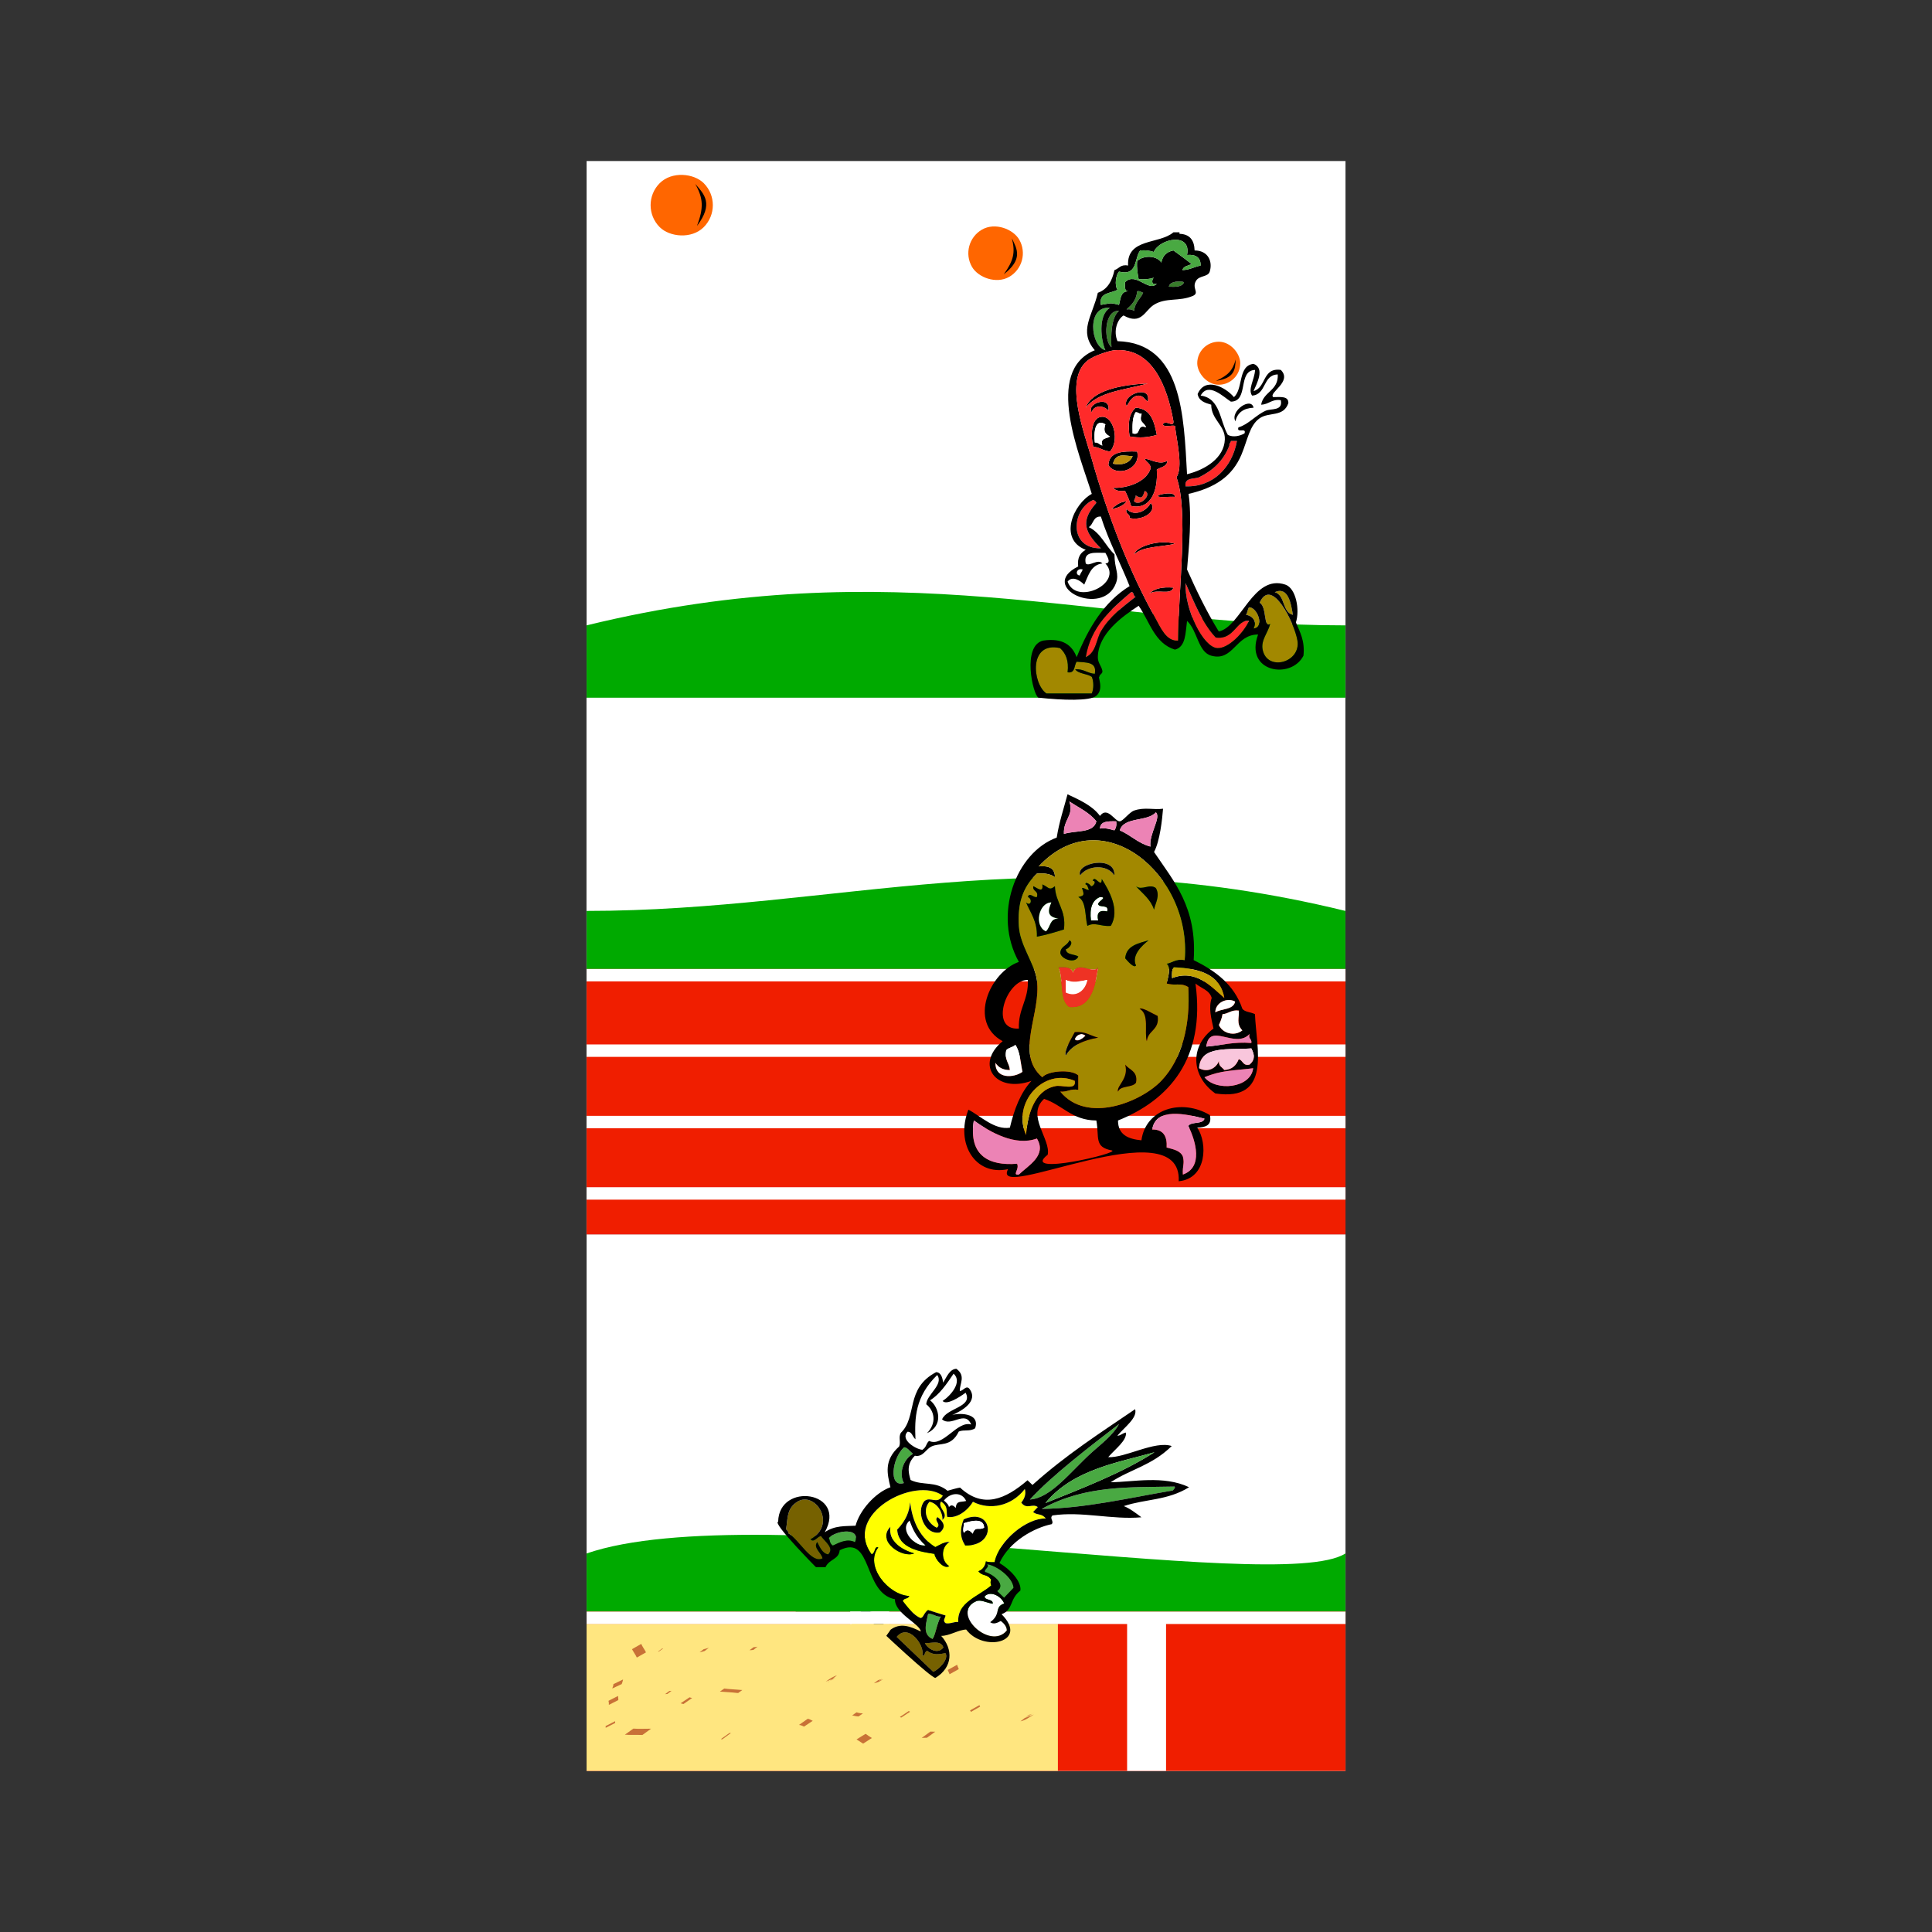 <svg:svg xmlns:dc="http://purl.org/dc/elements/1.1/" xmlns:ns2="http://creativecommons.org/ns#" xmlns:rdf="http://www.w3.org/1999/02/22-rdf-syntax-ns#" xmlns:svg="http://www.w3.org/2000/svg" enable-background="new 0 0 550 315" height="3788.605" id="Layer_1" overflow="visible" version="1.1" viewBox="-1150.298 -2420.488 3788.605 3788.605" width="3788.605" xml:space="preserve">
<svg:rect x="-1150.298" y="-2420.488" width="3788.605" height="3788.605" fill="#333333" stroke="none"/>
<svg:g id="g3150" transform="translate(-15.57 -1969.8)">
	<svg:rect fill="#fff" height="1052.4" id="rect4189" ry="0" width="1488.2" x="15.57" y="-134.91" />
<svg:rect fill="#fff" height="1052.4" id="rect4291" ry="0" width="1488.2" x="15.379" y="917.45" /><svg:path d="m15.57 775.64c604.97-147.7 992 0 1488 0v141.82h-1488z" fill="#0a0" id="rect4295" /><svg:g clip-rule="evenodd" fill-rule="evenodd" id="g3356" transform="matrix(2.965 0 0 2.965 -197.55 4.851)"><svg:path d="m467 33c-1.11 3.223-5.503 3.164-10 3 0.344-3.787 7.997-4.025 10-3z" fill="#387c2b" id="path3152" /><svg:path d="m436 39c2.09-0.423 2.648 0.686 4 1-1.905 4.095-5.56 6.441-6 12-1.16-0.839-2.681-1.319-5-1 3.311-3.022 6.547-6.12 7-12z" fill="#387c2b" id="path3154" /><svg:path d="m418 50c-8.287 4.91-5.732 22.24-3 28-9.976-2.652-12.553-29.708 3-28z" fill="#49a942" id="path3156" /><svg:path d="m424 52c-5.378 4.205-5.375 17.141-5 24-5.452-4.709-4.683-24.905 5-24z" fill="#387c2b" id="path3158" /><svg:path d="m514 91c-0.409 6.643-4.918 12.658-2 17 9.662-0.671 6.917-13.75 17-14 0.521 10.854-9.462 11.205-11 20 5.199-0.134 6.834-3.833 13-3 1.54 7.354-6.446 5.417-10 7-6.567 2.925-11.415 9.112-18 11-1.553 4.219 5.553-0.219 4 4-2.877 1.68-7.419 2.801-11 1-5.355-9.312-4.976-24.357-18-26 5.034-9.375 15.198 1.001 20 4 12.163-0.17 4.148-20.519 16-21zm-13 34c1.302-5.698 5.312-8.688 12-9-1.68-7.494-15.759 2.314-12 9z" fill="#fff" id="path3164" /><svg:path d="m443 100c-14.771 4.229-32.746 5.253-41 16 3.744-11.259 23.388-15.275 41-16z" id="path3168" /><svg:path d="m443 112c-1.912-1.421-2.868-3.799-6-4-4.701 0.298-5.906 4.094-8 7-3.538-8.007 16.96-14.571 14-3z" id="path3172" /><svg:path d="m417 118c-2.718-3.49-9.643-4.109-11 1-4.086-5.355 12.769-11.957 11-1z" id="path3176" /><svg:path d="m513 116c-6.688 0.312-10.698 3.302-12 9-3.759-6.686 10.32-16.494 12-9z" id="path3178" /><svg:path d="m449 134c-6.006 1.713-11.32 2.163-18 1-1.123-7.94-0.739-14.705 4-19 10.063 0.603 12.287 9.046 14 18zm-16-1c6.144 1.811 2.109-6.557 9-4-1.887-3.976-4.855-2.994-3-9-1.891 0.224-2.206-1.127-4-1-2.14 3.193-2.204 8.463-2 14z" id="path3180" /><svg:path d="m435 119c1.794-0.127 2.109 1.224 4 1-1.855 6.006 1.113 5.024 3 9-6.891-2.557-2.856 5.811-9 4-0.204-5.537-0.14-10.807 2-14z" fill="#fff" id="path3184" /><svg:path d="m418 145c-5.002-0.636-7.585-3.296-11-3-2.188-9.324-0.89-20.054 6-20 7.722 0.061 11.335 16.229 5 23zm-10-6c2.487-0.154 3.096 1.571 5 2-1.631-5.297 3.023-4.31 5-6-3.397-1.726-4.428-3.598-3-8-6.938-4.257-7.755 5.325-7 12z" id="path3186" /><svg:path d="m415 127c-1.428 4.402-0.397 6.274 3 8-1.977 1.69-6.631 0.703-5 6-1.904-0.429-2.513-2.154-5-2-0.755-6.675 0.062-16.257 7-12z" fill="#fff" id="path3188" /><svg:path d="m502 138c-3.146 17.522-15.959 30.705-34 30-0.94-6.194 6.195-4.621 9-6 8.768-4.312 16.087-10.679 20-21-0.282-1.615 0.945-1.722 1-3h4z" fill="#ff2a2a" id="path3194" /><svg:path d="m436 145c2.806 11.948-13.857 17.208-19 9 0.408-8.925 9.326-9.34 19-9zm-16 8c5.058 1.331 11.346-0.133 13-5-4.899 0.131-10.792-2.732-13 5z" id="path3198" /><svg:path d="m433 148c-1.654 4.867-7.942 6.331-13 5 2.208-7.732 8.101-4.869 13-5z" fill="#bc8d0a" id="path3200" /><svg:path d="m441 171c5.451 2.141-3.196 10.789-7 7-0.127-1.794 1.225-2.109 1-4 4.072 2.548 4.659 1.371 6-3z" fill="#ee3224" id="path3208" /><svg:path d="m461 175c-2.979-0.405-12.901 0.969-11-1 1.651-0.922 11.007-2.863 11 1z" id="path3210" /><svg:path d="m407 177c0.891 0.443 1.789 0.878 2 2-10.834 12.121-7.601 19.43 3 30-21.621 0.303-19.329-25.942-5-32z" fill="#ff2a2a" id="path3214" /><svg:path d="m429 178c-2.232 2.768-5.575 4.425-10 5 2.787-2.213 5.233-4.767 10-5z" id="path3216" /><svg:path d="m445 179c4.532 5.082-4.863 12.072-14 10 0.483-3.149-3.069-2.264-2-6 5.302 5.346 13.193 1.41 16-4z" id="path3218" /><svg:path d="m415 212c0.544 1.325 4.565 6.877 0 7 12.122 13.111-19.379 28.136-25 12 3.275-4.194 8.571-0.449 11 2 2.756-5.911 4.329-13.004 12-14-2.938-3.415-8.856 2.455-11 0-1.78-8.446 6.377-6.956 13-7z" fill="#fff" id="path3236" /><svg:path d="m400 223c-0.521 1.479-1.479 2.521-2 4-3.381-0.493-1.939-5.228 2-4z" fill="#fff" id="path3242" /><svg:path d="m468 232c5.801 12.866 10.978 26.355 20 36 12.265 1.834 13.691-12.177 22-11-3.622 7.904-13.667 18.438-21 18-9.387-0.561-21.631-25.557-21-43z" fill="#ff2a2a" id="path3248" /><svg:path d="m460 235c-1.724 5.379-10.779 0.58-16 4 3.264-3.402 8.711-4.622 16-4z" id="path3256" /><svg:path d="m527 238c9.029-4.013 10.801 7.854 12 15-7.197-1.803-4.965-13.035-12-15z" fill="#a28800" id="path3258" /><svg:path d="m432 238c2.306-0.306 1.111 2.889 3 3-8.283 6.604-17.07 12.859-23 23-3.085 5.275-3.126 14.055-10 17 3.529-20.804 16.938-31.729 30-43z" fill="#ff2a2a" id="path3262" /><svg:path d="m524 259c-4.576 3.113-2.089-11.535-7-14 7.833-17.649 22.988 13.063 25 25 2.459 14.586-20.076 20.746-23 6-1.251-6.31 3.518-11.109 5-17z" fill="#a28800" id="path3264" /><svg:path d="m510 248c5.501-0.183 10.55 13.384 3 14 2.484-4.578-0.638-8.367-5-9 1.02-1.313 0.98-3.687 2-5z" fill="#a28800" id="path3268" /><svg:path d="m390 291c5.2 0.866 4.168-4.498 6-7 6.027 0.64 13.572-0.239 12 8-4.981-0.353-7.32-3.346-13-3 2.208 3.125 7.869 2.798 11 5 1.348 3.02 1.348 7.98 0 11h-30c-9.276-6.425-11.954-34.651 9-30 3.668 3.332 5.932 8.068 5 16z" fill="#a28800" id="path3282" /><svg:path d="m460 0h4v1c6.79 0.21 9.814 4.186 10 11 9.043 0.042 12.064 7.401 10 14-1.153 3.685-6.762 2.409-9 6-3.097 4.967 2.438 7.869-2 10-9.273 4.022-17.824 0.867-26 6-5.957 3.74-8.146 13.616-20 7-4.257 2.621-6.842 10.398-4 17 42.874 1.146 43.833 49.475 46 88 12.388-3.069 24.522-10.837 25-23 0.362-9.241-9.068-13.101-9-23-4.156-1.177-8.188-2.478-9-7 4.947-11.81 18.61-4.463 24 2 6.29-5.377 2.46-20.874 13-22 7.734 3.043 2.043 13.146 0 18 8.475-2.192 5.687-15.646 18-14 7.936 7.833-8.393 15.085-5 18 4.688-0.022 10.21-0.876 10 4-3.241 9.437-12.784 5.625-19 10-6.715 4.726-8.008 14.477-12 24-6.112 14.579-17.777 22.048-35 26 2.255 15.744 0.271 34.585-1 50 6.36 14.306 13.122 28.211 21 41 14.644-3.082 22.738-38.143 44-31 7.167 2.407 9.664 16.863 7 25 2.609 6.391 6.043 11.957 5 22-8.107 16.02-39.323 11.065-30-14-15.013-0.026-16.31 18.044-31 14-8.787-2.419-9.023-16.572-16-23-1.058 7.942-0.787 17.213-8 19-13.529-4.137-16.715-18.619-24-29-11.077 7.226-26.771 18.572-27 34-0.056 3.745 2.436 5.862 3 9 0.369 2.054-1.987 2.174-2 4-1.293-0.253 3.436 8.204-2.2 12.677-4.163 3.305-21.662 2.896-38.106 1.075-3.67-1.87-11.1-34.71 3.31-37.76 12.802-1.802 18.958 3.042 22 11 7.855-19.478 18.104-36.562 35-47-6.131-15.536-13.768-29.566-19-46-5.287-0.287-4.799 5.201-8 7 7.927 3.74 10.993 12.34 17 18 0.022 9.782 3.348 12.637 1 19-8.556 23.19-52.39 2.607-25-11-0.712-6.046 1.576-9.09 5-11-18.368-7.073-8.09-30.406 4-37-7.774-25.347-31.952-81.098 2-95-10.951-12.757-1.528-22.607 2-38 6.452-2.215 9.435-7.898 11-15 3.044-0.956 4.023-3.977 9-3-0.95-18.283 20.72-13.946 30-22zm-11 34c-3.922 1.276-3.353-2.737-2-4-2.631 1.036-6.137 1.197-10 1-0.679-3.654-1.396-7.271-1-12 4.178-3.938 12.937-3.771 16 1 0.851-4.483 3.517-7.15 8-8 4.069 2.931 8.134 5.866 12 9-2.134 1.2-5.446 1.22-6 4 4.833-0.167 7.796-2.205 12-3 0.052-5.385-3.173-7.494-9-7 3.082-15.188-18.138-10.94-22-2-2.492-0.841-5.357-1.309-9-1-3.998 5.335-1.548 17.119-14 14-2.004 2.127-3.098 8.925-1 12-4.41 2.59-12.417 1.583-11 10 6.77-1.002 5.5-1.708 12 0 1.032-3.967 1.057-8.944 6-9-2.555-0.112-1.984-3.349-2-6 7.093-7.227 15.536 6.915 21 1zm8 2c4.497 0.164 8.89 0.223 10-3-2.003-1.025-9.656-0.787-10 3zm-28 15c2.319-0.319 3.84 0.161 5 1 0.44-5.559 4.095-7.905 6-12-1.352-0.314-1.91-1.423-4-1-0.453 5.88-3.689 8.978-7 12zm-14 27c-2.732-5.76-5.287-23.09 3-28-15.553-1.708-12.976 25.348-3 28zm4-2c-0.375-6.859-0.378-19.795 5-24-9.683-0.905-10.452 19.291-5 24zm2 2c-2.653 0.214-13.318 3.198-18 7-15.639 12.703-1.914 47.57 3 65 10.599 37.594 25.096 75.073 42 105 3.507 6.209 7.097 15.427 15 15 0.259-32.809 7.133-86.008-1-108 4.513-6.544 0.174-23.909-1-34-2.391-0.609-7.256 1.255-8-1 1.776-3.456 7.327 2.658 7-2-4.009-22.849-13.956-49.023-39-47zm77 34c-4.802-2.999-14.966-13.375-20-4 13.024 1.643 12.645 16.688 18 26 3.581 1.801 8.123 0.68 11-1 1.553-4.219-5.553 0.219-4-4 6.585-1.888 11.433-8.075 18-11 3.554-1.583 11.54 0.354 10-7-6.166-0.833-7.801 2.866-13 3 1.538-8.795 11.521-9.146 11-20-10.083 0.25-7.338 13.329-17 14-2.918-4.342 1.591-10.357 2-17-11.852 0.481-3.837 20.83-16 21zm0 26c-0.055 1.278-1.282 1.385-1 3-3.913 10.321-11.232 16.688-20 21-2.805 1.379-9.94-0.194-9 6 18.041 0.705 30.854-12.478 34-30h-4zm-86 71c-10.601-10.57-13.834-17.879-3-30-0.211-1.122-1.109-1.557-2-2-14.329 6.058-16.621 32.303 5 32zm-10 10c2.144 2.455 8.062-3.415 11 0-7.671 0.996-9.244 8.089-12 14-2.429-2.449-7.725-6.194-11-2 5.621 16.136 37.122 1.111 25-12 4.565-0.123 0.544-5.675 0-7-6.623 0.044-14.78-1.446-13 7zm-4 8c0.521-1.479 1.479-2.521 2-4-3.939-1.228-5.381 3.507-2 4zm91 48c7.333 0.438 17.378-10.096 21-18-8.309-1.177-9.735 12.834-22 11-9.022-9.645-14.199-23.134-20-36-0.631 17.443 11.613 42.439 21 43zm50-22c-1.199-7.146-2.971-19.013-12-15 7.035 1.965 4.803 13.197 12 15zm-137 28c6.874-2.945 6.915-11.725 10-17 5.93-10.141 14.717-16.396 23-23-1.889-0.111-0.694-3.306-3-3-13.062 11.271-26.471 22.196-30 43zm117-5c2.924 14.746 25.459 8.586 23-6-2.012-11.937-17.167-42.649-25-25 4.911 2.465 2.424 17.113 7 14-1.482 5.891-6.251 10.69-5 17zm-11-23c4.362 0.633 7.484 4.422 5 9 7.55-0.616 2.501-14.183-3-14-1.02 1.313-0.98 3.687-2 5zm-123 22c-20.954-4.651-18.276 23.575-9 30h30c1.348-3.02 1.348-7.98 0-11-3.131-2.202-8.792-1.875-11-5 5.68-0.346 8.019 2.647 13 3 1.572-8.239-5.973-7.36-12-8-1.832 2.502-0.8 7.866-6 7 0.932-7.932-1.332-12.668-5-16z" id="path3290" /><svg:path d="m428 33c0.016 2.651-0.555 5.888 2 6-4.943 0.056-4.968 5.033-6 9-6.5-1.708-5.23-1.002-12 0-1.417-8.417 6.59-7.41 11-10-2.098-3.075-1.004-9.873 1-12 12.452 3.119 10.002-8.665 14-14 3.643-0.309 6.508 0.159 9 1 3.862-8.94 25.082-13.188 22 2 5.827-0.494 9.052 1.615 9 7-4.204 0.795-7.167 2.833-12 3 0.554-2.78 3.866-2.8 6-4-3.866-3.134-7.931-6.069-12-9-4.483 0.85-7.149 3.517-8 8-3.063-4.771-11.822-4.938-16-1-0.396 4.729 0.321 8.346 1 12 3.863 0.197 7.369 0.036 10-1-1.353 1.263-1.922 5.276 2 4-5.464 5.915-13.907-8.227-21-1z" fill="#49a942" id="path3292" /><svg:path d="m420 169c9.312 0.37 22.096-3.704 25-13-0.237-3.096-2.783-3.884-4-6 2.333-0.943 9.709 4.625 15 1-0.149 4.184-4.484 4.183-7 6 0.89 14.217-4.149 26.732-17 24-1.017-3.65-2.48-6.853-4-10-3.817 0.484-6.383-0.284-8-2zm15 5c0.225 1.891-1.127 2.206-1 4 3.804 3.789 12.451-4.859 7-7-1.341 4.371-1.928 5.548-6 3z" id="path3298" /><svg:path d="m461 206c-9.115 2.219-21.15 1.516-27 7 1.381-5.378 17.103-10.111 27-7z" id="path3302" /><svg:path d="m460 125c0.327 4.658-5.224-1.456-7 2 0.744 2.255 5.609 0.391 8 1 1.174 10.091 5.513 27.456 1 34 8.133 21.992 1.259 75.191 1 108-7.903 0.427-11.493-8.791-15-15-16.904-29.927-31.401-67.406-42-105-4.914-17.43-18.639-52.297-3-65 4.682-3.802 15.347-6.786 18-7 25.044-2.023 34.991 24.151 39 47zm-58-9c8.254-10.747 26.229-11.771 41-16-17.612 0.725-37.256 4.741-41 16zm27-1c2.094-2.906 3.299-6.702 8-7 3.132 0.201 4.088 2.579 6 4 2.96-11.571-17.538-5.007-14 3zm-23 4c1.357-5.109 8.282-4.49 11-1 1.769-10.957-15.086-4.355-11 1zm29-3c-4.739 4.295-5.123 11.06-4 19 6.68 1.163 11.994 0.713 18-1-1.713-8.954-3.937-17.397-14-18zm-22 6c-6.89-0.054-8.188 10.676-6 20 3.415-0.296 5.998 2.364 11 3 6.335-6.771 2.722-22.939-5-23zm4 32c5.143 8.208 21.806 2.948 19-9-9.674-0.34-18.592 0.075-19 9zm11 17c1.52 3.147 2.983 6.35 4 10 12.851 2.732 17.89-9.783 17-24 2.516-1.817 6.851-1.816 7-6-5.291 3.625-12.667-1.943-15-1 1.217 2.116 3.763 2.904 4 6-2.904 9.296-15.688 13.37-25 13 1.617 1.716 4.183 2.484 8 2zm22 3c-1.901 1.969 8.021 0.595 11 1 0.007-3.863-9.349-1.922-11-1zm-31 9c4.425-0.575 7.768-2.232 10-5-4.767 0.233-7.213 2.787-10 5zm10 0c-1.069 3.736 2.483 2.851 2 6 9.137 2.072 18.532-4.918 14-10-2.807 5.41-10.698 9.346-16 4zm5 30c5.85-5.484 17.885-4.781 27-7-9.897-3.111-25.619 1.622-27 7zm10 26c5.221-3.42 14.276 1.379 16-4-7.289-0.622-12.736 0.598-16 4z" fill="#ff2a2a" id="path3312" /></svg:g><svg:g id="g4173" transform="matrix(2.965 0 0 2.965 -1295 805.99)"><svg:rect fill="#f60" height="28.446" id="rect3393" ry="14.223" width="28.446" x="845.88" y="-197.83" /><svg:path d="m842.74-774.4c12.613-1.771 12.608-7.84 13.025-14.148-2.067 7.388-5.057 10.513-13.025 14.148z" id="path4171" transform="translate(15.57 602.45)" /></svg:g><svg:g id="g4177" transform="matrix(3.256 -1.88 1.88 3.256 -1637.7 2260.7)"><svg:rect fill="#f60" height="28.446" id="rect4179" ry="14.223" width="28.446" x="845.88" y="-197.83" /><svg:path d="m842.74-774.4c12.613-1.771 12.608-7.84 13.025-14.148-2.067 7.388-5.057 10.513-13.025 14.148z" id="path4181" transform="translate(15.57 602.45)" /></svg:g><svg:g id="g4183" transform="matrix(3.033 -3.033 3.033 3.033 -1849.7 3117.2)"><svg:rect fill="#f60" height="28.446" id="rect4185" ry="14.223" width="28.446" x="845.88" y="-197.83" /><svg:path d="m842.74-774.4c12.613-1.771 12.608-7.84 13.025-14.148-2.067 7.388-5.057 10.513-13.025 14.148z" id="path4187" transform="translate(15.57 602.45)" /></svg:g><svg:path d="m1503.6 1335.6c-604.97-147.7-992 0-1488 0v141.82h1488z" fill="#0a0" id="path4542" /><svg:rect fill="#fff" height="1052.4" id="rect4544" ry="0" width="1488.2" x="15.57" y="1969.8" /><svg:path d="m1503.6 2595.6c-130.51 84.109-1155-114.55-1488 0v141.82h1488z" fill="#0a0" id="path4752" /></svg:g><svg:g id="g4298" transform="translate(-1363 -846.91)">
<svg:rect fill="#f00" height="520.36" id="rect4526" width="1488.2" x="1363" y="326.54" /><svg:rect fill="#d45500" height="514.36" id="rect4528" opacity=".355" width="1488.2" x="1363" y="332.54" /><svg:rect fill="#fff" height="24.363" id="rect4530" width="1488.2" x="1363" y="326.54" /><svg:rect fill="#fff" height="24.363" id="rect4532" width="1488.2" x="1363" y="474.54" /><svg:rect fill="#fff" height="24.363" id="rect4534" width="1488.2" x="1363" y="614.54" /><svg:rect fill="#fff" height="24.363" id="rect4538" width="1488.2" x="1363" y="754.54" /><svg:g clip-rule="evenodd" fill-rule="evenodd" id="g4494" transform="matrix(3.534 0 0 3.534 1390.8 -348.16)"><svg:path d="m226 302c-18.337 3.943-29.335-14.417-22-33 6.855 3.575 14.508 11.36 23 10 2.421-10.246 5.914-19.42 12-26-19.863 7.113-31.628-9.146-16-22-19.414-10.507-7.07-38.354 9-44-14.473-25.842-2.032-60.461 21-69 1.354-8.646 3.911-16.089 6-24 6.794 3.206 13.757 6.243 18 12 4.122-5.654 8.38 3.234 11 3 1.861-0.167 5.213-5.036 8-6 5.799-2.005 10.748-0.27 16-1-0.449 5.66-1.721 17.958-5 24 10.996 16.337 23.952 30.715 22 60 12.054 5.946 22.447 13.553 27 27 1.413 1.921 4.857 1.81 7 3 0.739 18.969 9.54 48.676-22 44-13.835-9.921-13.942-26.589-1-36-1.156-5.365-2.892-11.382-1-17-1.251-4.415-5.941-5.392-9-8 5.682 41.858-14.874 64.758-43 76 0.019 7.981 5.716 10.284 13 11 2.371-17.44 22.198-23.378 38-14 1.255 5.922-2.609 6.724-7 7 5.748 8.421 5.459 28.218-10.308 29.712 2.04-41.25-104.99 12.64-94.69-6.71zm31-186c6.214-2.119 16.463-0.204 18-7-3.798-4.868-9.74-7.594-15-11 2.739 7.804-3.415 9.851-3 18zm51-12c-4.633 5.367-17.688 2.312-20 10 6.06 2.607 10.146 7.188 17 9-0.859-7.044 6.155-16.26 3-19zm-31 9c3.438-0.438 5.604 0.395 8 1 0.839-1.161 1.319-2.681 1-5-4.418-0.085-8.86-0.194-9 4zm-34 21c5.559-0.559 9.047 0.953 9 6-2.271-1.729-5.587-2.413-10-2-8.417 8.105-10.665 17.323-10 29 0.622 10.934 8.711 20.758 10 30 2.603 18.664-12.47 40.829 3 54 2.935-3.583 16.118-4.672 20-1v8c-4.449-0.782-6.001 1.332-10 1 14.825 18.036 44.807 5.73 56-6 11.548-12.101 16.246-30.872 15-52-4.226-2.655-7.481-0.565-12-2 0.929-4.29 2.473-8.571 0-11 3.367-0.633 5.128-2.872 10-2 4.137-47.421-45.938-89.635-81-52zm75 56c-1.151 1.182-1.132 3.535-1 6 13.115-5.147 21.639 4.585 29 11-2.159-12.841-13.554-16.446-28-17zm-86 34c-0.427-11.094 5.456-15.878 5-27-11.96-0.321-21.765 28.079-5 27zm109-9c3.469-2.197 10.063-1.271 11-6-4.584-2.499-11.029 0.667-11 6zm4 1c-0.329 2.338-1.202 4.132-2 6 1.869 4.521 8.551 6.584 13 3-3.586-3.812-1.557-7.237-2-11-4.195-0.528-5.586 1.747-9 2zm-9 18c8.34-0.66 15.167-2.833 25-2 0.409-2.409-1.826-2.174-1-5-7.957 8.589-22.415-6.896-24 7zm-111 2c-1.18 5.514 1.724 6.943 2 11-4.02 0.02-6.434-1.566-8-4-0.253 9.017 10.1 8.528 15 5-1.12-5.214-1.306-11.361-4-15-1.223 1.444-3.816 1.517-5 3zm107 10c4.95 2.661 9.583-0.181 11-4-0.251 2.917 1.883 3.45 3 5 4.416-0.251 6.646-2.688 8-6 2.442 0.558 2.131 3.869 6 3 2.934-2.448 3.048-5.054 1-9-12.421 0.912-28.5-1.834-29 11zm3 5c6.318 8.078 25.779 6.092 27-5-11.204 1.38-17.805 1.113-27 5zm-99 32c0.678-10.313 4.274-24.586 16-27 3.565-1.102 12.045 2.712 11-3-17.174-7.434-35.068 12.191-27 30zm10-20c-10.164 9.179 3.813 22.315 2 31-15.947 12.335 41.491-1.258 35.515-2.414-9.9-1.86-6.8-7.16-8.52-16.59-13.578-0.089-18.721-8.612-29-12zm60 17c6.073-0.073 8.37 3.63 8 10 3.709 0.958 7.628 1.706 9 5 1.057 4.071-0.281 4.737 0 10 11.355-3.989 7.237-18.435 3-27 1.722-2.611 7.988-0.678 9-4-10.046-2.583-27.104-6.543-29 6zm-75 19c1.497 3.04-3.021 6.582 1 6 4.962-4.86 15.793-10.549 10-20-11.925 4.401-25.638-3.321-35-10-3.115 19.791 8.771 25.256 24 24z" id="path4438" /><svg:g id="g4464"><svg:path d="m260 98c5.26 3.406 11.202 6.132 15 11-1.537 6.796-11.786 4.881-18 7-0.415-8.149 5.739-10.196 3-18z" fill="#ec83b5" id="path4314" /><svg:path d="m305 123c-6.854-1.812-10.94-6.393-17-9 2.312-7.688 15.367-4.633 20-10 3.155 2.74-3.859 11.956-3 19z" fill="#ec83b5" id="path4318" /><svg:path d="m286 109c0.319 2.319-0.161 3.839-1 5-2.396-0.605-4.562-1.438-8-1 0.14-4.194 4.582-4.085 9-4z" fill="#ec83b5" id="path4322" /><svg:path d="m324 186c-4.872-0.872-6.633 1.367-10 2 2.473 2.429 0.929 6.71 0 11 4.519 1.435 7.774-0.655 12 2 1.246 21.128-3.452 39.899-15 52-11.193 11.73-41.175 24.036-56 6 3.999 0.332 5.551-1.782 10-1v-8c-3.882-3.672-17.065-2.583-20 1-15.47-13.171-0.397-35.336-3-54-1.289-9.242-9.378-19.066-10-30-0.665-11.677 1.583-20.895 10-29 4.413-0.413 7.729 0.271 10 2 0.047-5.047-3.441-6.559-9-6 35.062-37.635 85.137 4.579 81 52zm-58-47c4.238-5.769 15.044-6.253 19 0 0.762-11.469-21.728-7.035-19 0zm5 8c-1.891 0.224-2.207-1.127-4-1 1.744 4.521 0.675 4.176-2 5 4.529 2.471 3.589 10.411 5 16 4.245-2.321 7.665 0.567 13 0 5.369-8.861-1.188-19.989-5-26 0.007 5.787-4.017-2.836-5 1 2.448 0.111 0.212 3.306-1 3-0.111-0.795-3.306-3.031-3-1 1.406 0.261 1.14 2.193 2 3zm-31-2c-0.483 3.15 3.069 2.264 2 6-1.78 0.598-4.153-2.931-5 0 2.786 1.088 1.645 5.522-1 3 2.445 5.888 6.268 10.398 6 19 5.323-1.011 10.162-2.505 15-4 1.419-11.085-4.715-14.619-5-24-3.287 2.667-3.366 0.547-7-1 0.871 5.366-3.321 1.625-5 1zm67 13c0.801-3.967 3.482-7.594 1-12-3.581-2.61-7.772 1.607-11-1 3.601 4.066 8.119 7.214 10 13zm-52 24c0.319 3.381 8.191 6.329 10 2-2.245-1.422-6.589-0.744-7-4 1.543-0.239 4.792-3.718 2-5-0.944 3.056-4.866 3.134-5 7zm42 7c-2.671-5.696 3.447-11.2 7-14-5.891 1.776-12.403 2.931-13 10 1.279 1.454 4.848 5.729 6 4zm-37 23c13.27 1.264 14.636-14.689 16-22-2.723 4.169-11.394-4.042-14 3-0.683-2.984-3.981-3.352-8-3 2.885 6.448 0.31 18.357 6 22zm43 19c0.553-6.114 7.188-6.146 6-14-2.78-1.258-8.396-4.886-10-4 5.627 3.171 2.448 12.886 4 18zm-45 8c3.442-5.891 10.096-8.57 18-10-4.37-0.963-7.043-3.624-13-3-1.812 3.546-5.986 9.981-5 13zm29 20c1.399-3.601 7.973-2.027 10-5 1.126-6.459-3.708-6.959-6-10 2.132 7.82-4.918 11.719-4 15z" fill="#a28800" id="path4330" /><svg:path d="m285 139c-3.956-6.253-14.762-5.769-19 0-2.728-7.035 19.762-11.469 19 0z" id="path4338" /><svg:path d="m245 144c3.634 1.547 3.713 3.667 7 1 0.285 9.381 6.419 12.915 5 24-4.838 1.495-9.677 2.989-15 4 0.268-8.602-3.555-13.112-6-19 2.645 2.522 3.786-1.912 1-3 0.847-2.931 3.22 0.598 5 0 1.069-3.736-2.483-2.85-2-6 1.679 0.625 5.871 4.366 5-1zm2 26c2.536-2.13 2.025-7.308 7-7-6.151-0.896-6.227-4.026-4-9-7.117 0.154-9.629 13.172-3 16z" id="path4344" /><svg:path d="m277 151c4.671 0.068-1.171 2.286-1 4 0.785 2.215 6.19-0.19 5 4-4.292-0.958-5.958 0.708-5 5h-4c-0.852-6.852 0.733-11.267 5-13z" fill="#fff" id="path4350" /><svg:path d="m250 154c-2.227 4.974-2.151 8.104 4 9-4.975-0.308-4.464 4.87-7 7-6.629-2.828-4.117-15.846 3-16z" fill="#fff" id="path4352" /><svg:path d="m260 175c2.792 1.282-0.457 4.761-2 5 0.411 3.256 4.755 2.578 7 4-1.809 4.329-9.681 1.381-10-2 0.134-3.866 4.056-3.944 5-7z" id="path4360" /><svg:path d="m254 190c4.019-0.352 7.317 0.016 8 3 2.606-7.042 11.277 1.169 14-3-1.364 7.311-2.73 23.264-16 22-5.69-3.643-3.115-15.552-6-22zm4 14c6.246 3.019 11.101-1.597 12-7-3.77 0.787-8.47 1.75-12 0v7z" fill="#ee3224" id="path4368" /><svg:path d="m346 207c-7.361-6.415-15.885-16.147-29-11-0.132-2.465-0.151-4.818 1-6 14.446 0.554 25.841 4.159 28 17z" fill="#c2a204" id="path4370" /><svg:path d="m258 197c3.53 1.75 8.23 0.787 12 0-0.899 5.403-5.754 10.019-12 7v-7z" fill="#fff" id="path4372" /><svg:path d="m352 209c-0.937 4.729-7.531 3.803-11 6-0.029-5.333 6.416-8.499 11-6z" fill="#fff" id="path4382" /><svg:path d="m354 214c0.443 3.763-1.586 7.188 2 11-4.449 3.584-11.131 1.521-13-3 0.798-1.868 1.671-3.662 2-6 3.414-0.253 4.805-2.528 9-2z" fill="#fff" id="path4386" /><svg:path d="m269 228c-1.506 1.419-4.314 3.701-6 2 0.553-2.371 3.867-4.149 6-2z" fill="#fff" id="path4392" /><svg:path d="m360 227c-0.826 2.826 1.409 2.591 1 5-9.833-0.833-16.66 1.34-25 2 1.585-13.896 16.043 1.589 24-7z" fill="#ec83b5" id="path4394" /><svg:path d="m230 233c2.694 3.639 2.88 9.786 4 15-4.9 3.528-15.253 4.017-15-5 1.566 2.434 3.98 4.02 8 4-0.276-4.057-3.18-5.486-2-11 1.184-1.483 3.777-1.556 5-3z" fill="#fff" id="path4400" /><svg:path d="m361 235c2.048 3.946 1.934 6.552-1 9-3.869 0.869-3.558-2.442-6-3-1.354 3.312-3.584 5.749-8 6-1.117-1.55-3.251-2.083-3-5-1.417 3.819-6.05 6.661-11 4 0.5-12.834 16.579-10.088 29-11z" fill="#f9c6dc" id="path4402" /><svg:path d="m362 246c-1.221 11.092-20.682 13.078-27 5 9.195-3.887 15.796-3.62 27-5z" fill="#ec83b5" id="path4414" /><svg:path d="m263 253c1.045 5.712-7.435 1.898-11 3-11.726 2.414-15.322 16.687-16 27-8.068-17.809 9.826-37.434 27-30z" fill="#c2a204" id="path4420" /><svg:path d="m335 274c-1.012 3.322-7.278 1.389-9 4 4.237 8.565 8.355 23.011-3 27-0.281-5.263 1.057-5.929 0-10-1.372-3.294-5.291-4.042-9-5 0.37-6.37-1.927-10.073-8-10 1.896-12.543 18.954-8.583 29-6z" fill="#ec83b5" id="path4422" /><svg:path d="m207 275c9.362 6.679 23.075 14.401 35 10 5.793 9.451-5.038 15.14-10 20-4.021 0.582 0.497-2.96-1-6-15.229 1.256-27.115-4.209-24-24z" fill="#ec83b5" id="path4428" /><svg:path d="m269 144c-0.306-2.031 2.889 0.205 3 1 1.212 0.306 3.448-2.889 1-3 0.983-3.836 5.007 4.787 5-1 3.812 6.011 10.369 17.139 5 26-5.335 0.567-8.755-2.321-13 0-1.411-5.589-0.471-13.529-5-16 2.675-0.824 3.744-0.479 2-5 1.793-0.127 2.109 1.224 4 1-0.86-0.807-0.594-2.739-2-3zm3 20h4c-0.958-4.292 0.708-5.958 5-5 1.19-4.19-4.215-1.785-5-4-0.171-1.714 5.671-3.932 1-4-4.267 1.733-5.852 6.148-5 13z" id="path4444" /><svg:path d="m291 185c0.597-7.069 7.109-8.224 13-10-3.553 2.8-9.671 8.304-7 14-1.152 1.729-4.721-2.546-6-4z" id="path4448" /><svg:path d="m299 213c1.604-0.886 7.22 2.742 10 4 1.188 7.854-5.447 7.886-6 14-1.552-5.114 1.627-14.829-4-18z" id="path4452" /><svg:path d="m263 226c5.957-0.624 8.63 2.037 13 3-7.904 1.43-14.558 4.109-18 10-0.986-3.019 3.188-9.454 5-13zm0 4c1.686 1.701 4.494-0.581 6-2-2.133-2.149-5.447-0.371-6 2z" id="path4454" /><svg:path d="m291 244c2.292 3.041 7.126 3.541 6 10-2.027 2.973-8.601 1.399-10 5-0.918-3.281 6.132-7.18 4-15z" id="path4458" /><svg:path d="m297 145c3.228 2.607 7.419-1.61 11 1 2.482 4.406-0.199 8.033-1 12-1.881-5.786-6.399-8.934-10-13z" id="path4462" /></svg:g></svg:g><svg:rect fill="#f00" height="312.36" id="rect4736" width="1488.2" x="1363" y="1586.7" /><svg:rect fill="#d45500" height="306.36" id="rect4738" opacity=".355" width="1488.2" x="1363" y="1592.7" /><svg:rect fill="#fff" height="76.363" id="rect4748" transform="rotate(90)" width="296.36" x="1602.7" y="-2499.3" /><svg:rect fill="#ffe680" height="288.36" id="rect4750" width="924.19" x="1363" y="1610.7" /><svg:rect fill="#fff" height="24.363" id="rect4740" width="1488.2" x="1363" y="1586.7" /></svg:g><svg:g id="g4548" transform="matrix(.999 -.043 .043 .999 -1380.4 577.51)">
	<svg:g clip-rule="evenodd" fill-rule="evenodd" id="g4714" transform="matrix(1.856 1.933 -1.933 1.856 2307.6 -543.26)"><svg:path d="m151 81c2.359 8.628 0.721 19.188 0 28-1.714 20.949 1.621 45.479-9 57-0.487-23.933 5.007-58.909 9-85z" fill="#49a942" id="path4558" /><svg:path d="m212 86c1.172 0.162 0.843 1.823 1 3-19.361 25.972-37.145 53.521-60 76 11.037-34.963 35.98-56.02 59-79z" fill="#49a942" id="path4560" /><svg:path d="m46 158c4.328 0.309 6.836-9.815 8-16 11.356 3.78-2.333 17.467 1 26 9.051-0.397 7.148-16.696 18-12-9.608 5.059-3.057 26.276-14 30-0.22 3.22 1.769 4.231 1 8-3.073 2.873-17.166 6.292-17-2 2.347-2.362 4.913 0.162 8 0-11.217-10.783-21.74-22.261-21-45 8.437 1.563 4.284 15.716 9 21 7.882-0.683 15.163 4.661 15 15 5.103-12.412-6.529-19.907-15-19 2.087-7.931 0.555-16.941-1-26 8.984-0.306 9.586 13.065 8 20z" fill="#fff" id="path4590" /><svg:path d="m134 163c2.933 1.733 4.644 4.689 5 9 6.798 1.132 5.968-5.365 11-6v5c4.078-0.256 4.939-3.728 10-3-10.254 9.188-13.678 35.219-5 49-1.498 1.502-3.008 2.992-5 4 1.828 2.371 2.61 5.783 1 9 5.044 0.711 5.591-3.075 11-2 0.56 1.44 1.56 2.44 3 3-1.225 12.465-9.549 26.274 1 36-2.408 1.926-3.319 5.348-6 7-3.135 0.468-2.819-2.515-4-4-4.005 1.995-7.995 4.005-12 6-0.893 3.817 1.633 6.383 0 8-5.003 2.029-12.709 0.732-18 0-0.725-3.059 1.725-2.941 1-6-11.728 10.188-39.131 6.806-41-10-2.964 1.453 1.317 3.9 0 7-35.816-6.237-17.108-63.543 8-67 1.58 7.913-6.259 6.408-7 12 0.252 9.855 17.118 18.364 24 9 0.758-6.091-3.043-7.623-9-7-0.364 4.03 5.785 1.549 5 6-7.77 2.581-16.685-1.844-17-10 4.909-3.485 12.857-0.909 16 3 0.771-7.104-9.003-3.663-10-9 6.566-1.232 7.803 2.863 11 5 5.649-3.671 7.802-12.781 6-21 13.454-3.986 22.647-17.208 21-33zm-17 47c2.603 6.397 6.624 11.376 14 13 17.913-16.145-5.16-34.718-14-13zm-1 29c-15.15 3.297-27.687-4.176-36-11 4.219 5.114 7.049 11.618 7 21 10.332 9.73 24.515-0.776 32-6 2.554 2.377 13.009 3.797 14-1-6.68 1.732-14.364-5.817-12-13-2.79 2.21-3.656 6.344-5 10zm-8 14c-8.783 4.632-19.976 6.638-26-2-0.202 14.889 22.514 10.651 26 2z" fill="#ff0" id="path4604" /><svg:path d="m109 199c-2.166 3.645-5.488 4.443-2 9-2.615-0.282-4.301 0.365-4 3-1.182-1.151-3.535-1.132-6-1-0.713-7.896 5.266-13.817 12-11z" fill="#fff" id="path4624" /><svg:path d="m131 223c-7.376-1.624-11.397-6.603-14-13 8.84-21.718 31.913-3.145 14 13zm-12-11c1.837 1.497 2.493 4.174 5 5-0.698-3.698 1.582-4.418 5-4-2.731-5.714 1.988-4.732 3-9-5.537-5.327-10.689 3.793-13 8z" id="path4626" /><svg:path d="m57 201c-2.361 8.518 2.778 17.773 10 20-5.723 10.439-18.894-7.023-18-19 1.454-1.546 5.119-0.881 8-1z" fill="#49a942" id="path4628" /><svg:path d="m132 204c-1.012 4.268-5.731 3.286-3 9-3.418-0.418-5.698 0.302-5 4-2.507-0.826-3.163-3.503-5-5 2.311-4.207 7.463-13.327 13-8z" fill="#fff" id="path4630" /><svg:path d="m178 221v10h-7c1.692-8.783-12.31-6.371-16-4-2.251-0.415 0.15-5.483-3-5 5.192-4.161 20.261-6.265 26-1z" fill="#49a942" id="path4638" /><svg:path d="m181 234c-3.766 6.962 3.872 6.889 2 17 3.167-0.499 4.087-3.246 5-6 3.817-0.484 6.383 0.284 8 2 1.451 19.247-39.068 19.18-31 0 1.38-3.281 5.986-4.355 10-7-2.002-3.229-6.241 2.731-8 0 0.191-6.041 8.651-8.364 14-6z" fill="#fff" id="path4648" /><svg:path d="m89 238c5.845 2.822 11.83 5.504 21 5-4.205 6.161-22.081 5.617-21-5z" fill="#fff" id="path4658" /><svg:path d="m82 251c6.024 8.638 17.217 6.632 26 2-3.486 8.651-26.202 12.889-26-2z" id="path4668" /><svg:path d="m71 277c-5.868 1.799-7.883 7.45-10 13-3.146 0.479-3.909-1.424-6-2 0.25-8.334 11.869-21.907 16-11z" fill="#49a942" id="path4674" /><svg:path d="m154 273c1.48 5.703 6.616 12.468 7 16-8.186 2.986-11.68-5.935-15-11 1.813-2.521 6.187-2.479 8-5z" fill="#49a942" id="path4676" /><svg:path d="m46 298c3.994 0.327 2.11-5.224 4-7 5.365 0.969 13.141-0.474 13 6-3.592 2.613-8.906 0.037-12-1 0.326 5.341 7.775 3.558 11 6-3.095 8.572-21.456 1.878-31 4-0.162-1.172-1.823-0.844-3-1-4.148-6.263-10.146-10.954-8-20 3.637-15.328 32.747-8.524 26 13z" fill="#766100" id="path4682" /><svg:path d="m171 288c0.859 6.778-7.585 8.734-12 7 3.388-2.531 6.582-9.738 12-7z" fill="#766100" id="path4684" /><svg:path d="m175 290c4.784 1.136 4.864 11.456 3 16h-37c-1.075-13.422 19.513-9.728 23-3 1.877-1.907-0.593-1.81 0-5 5.849-0.484 8.271-4.396 11-8z" fill="#766100" id="path4686" /><svg:path d="m20 305c-19.851-21.628 21.404-51.228 30-18 1.867-8.8 7.841-13.492 13-19-5.541-9.958-6.365-27.193-1-38-8.528-5.472-17.171-10.829-16-26-1.333-3.334-5.039-4.294-6-8 0.721-17.075-20.219-25.506-12-50 3.14-2.64 6.935 0.47 9 2-0.945-4.667-3.438-10.452 0-14 8.771-1.104 9.16 6.173 13 10 1.892-1.442 0.228-6.438 4-6 11.302 1.819 7.22 15.513 4 23 1.401-3.619 13.651-16.536 19-5-1.046 4.621-5.271 6.062-7 10 4.011 12.493-4.761 15.438-7 22-1.378 4.039 0.994 9.924-4 13-0.181 8.515 4.69 11.977 10 15 9.566-3.101 13.299-12.034 25-13 1.646-2.688 3.136-5.531 5-8 22.999-0.335 29.931-16.736 32-38h5c2.555-33.445 9.697-62.303 16-92 5.704 3.296 3.515 14.485 4 23 1.667-1.333 1.553-4.447 3-6 4.491 3.843 2.61 14.056 3 22 9.386-7.953 16.207-32.455 28-38-0.721 20.613-9.986 32.681-14 50 11.702-11.3 24.224-30.441 44-37-4.65 18.016-17.166 28.167-25 43 4.23-1.77 9.636-2.364 15-3-14.319 16.348-34.594 26.739-48 44-0.265 3.265 3.88 2.12 4 5-7.185 10.33-13.845 30.11-8 47 8.547-2.063 21.018-1.601 25 4-1.514 10.358 6.102 13.546 2 22 28.917 0.784 9.702 29.536-11 26-4.184 4.482-5.558 11.775-10 16 12.932 0.896 22.175 10.625 18.172 25.182-5.09 4.01-167.12 3.85-162.17-3.18zm132-145c11.632-25.702 25.405-54.594 32-82-13.177 22.747-34.579 49.989-32 82zm-10 6c10.621-11.521 7.286-36.051 9-57 0.721-8.812 2.359-19.372 0-28-3.993 26.091-9.487 61.067-9 85zm11-1c22.855-22.479 40.639-50.028 60-76-0.157-1.177 0.172-2.838-1-3-23.02 22.98-47.963 44.037-59 79zm-115-27c1.555 9.059 3.087 18.069 1 26 8.471-0.907 20.103 6.588 15 19 0.163-10.339-7.118-15.683-15-15-4.716-5.284-0.563-19.437-9-21-0.74 22.739 9.783 34.217 21 45-3.087 0.162-5.653-2.362-8 0-0.166 8.292 13.927 4.873 17 2 0.769-3.769-1.22-4.78-1-8 10.943-3.724 4.392-24.941 14-30-10.852-4.696-8.949 11.603-18 12-3.333-8.533 10.356-22.22-1-26-1.164 6.185-3.672 16.309-8 16 1.586-6.935 0.984-20.306-8-20zm75 58c1.802 8.219-0.351 17.329-6 21-3.197-2.137-4.434-6.232-11-5 0.997 5.337 10.771 1.896 10 9-3.143-3.909-11.091-6.485-16-3 0.315 8.156 9.23 12.581 17 10 0.785-4.451-5.364-1.97-5-6 5.957-0.623 9.758 0.909 9 7-6.882 9.364-23.748 0.855-24-9 0.741-5.592 8.58-4.087 7-12-25.108 3.457-43.816 60.763-8 67 1.317-3.1-2.964-5.547 0-7 1.869 16.806 29.272 20.188 41 10 0.725 3.059-1.725 2.941-1 6 5.291 0.732 12.997 2.029 18 0 1.633-1.617-0.893-4.183 0-8 4.005-1.995 7.995-4.005 12-6 1.181 1.485 0.865 4.468 4 4 2.681-1.652 3.592-5.074 6-7-10.549-9.726-2.225-23.535-1-36-1.44-0.56-2.44-1.56-3-3-5.409-1.075-5.956 2.711-11 2 1.61-3.217 0.828-6.629-1-9 1.992-1.008 3.502-2.498 5-4-8.678-13.781-5.254-39.812 5-49-5.061-0.728-5.922 2.744-10 3v-5c-5.032 0.635-4.202 7.132-11 6-0.356-4.311-2.067-7.267-5-9 1.647 15.792-7.546 29.014-21 33zm-16 14c2.465-0.132 4.818-0.151 6 1-0.301-2.635 1.385-3.282 4-3-3.488-4.557-0.166-5.355 2-9-6.734-2.817-12.713 3.104-12 11zm-48-8c-0.894 11.977 12.277 29.439 18 19-7.222-2.227-12.361-11.482-10-20-2.881 0.119-6.546-0.546-8 1zm103 20c3.15-0.483 0.749 4.585 3 5 3.69-2.371 17.692-4.783 16 4h7v-10c-5.739-5.265-20.808-3.161-26 1zm15 18c1.759 2.731 5.998-3.229 8 0-4.014 2.645-8.62 3.719-10 7-8.068 19.18 32.451 19.247 31 0-1.617-1.716-4.183-2.484-8-2-0.913 2.754-1.833 5.501-5 6 1.872-10.111-5.766-10.038-2-17-5.349-2.364-13.809-0.041-14 6zm-112 48c2.091 0.576 2.854 2.479 6 2 2.117-5.55 4.132-11.201 10-13-4.131-10.907-15.75 2.666-16 11zm91-10c3.32 5.065 6.814 13.986 15 11-0.384-3.532-5.52-10.297-7-16-1.813 2.521-6.187 2.479-8 5zm-126 7c-2.146 9.046 3.852 13.737 8 20 1.177 0.156 2.838-0.172 3 1 9.544-2.122 27.905 4.572 31-4-3.225-2.442-10.674-0.659-11-6 3.094 1.037 8.408 3.613 12 1 0.141-6.474-7.635-5.031-13-6-1.89 1.776-0.006 7.327-4 7 6.747-21.524-22.363-28.328-26-13zm101 2c-20.299 13.055-44.794-23.605-54 2 4.288 5.484-1.055 9.674 1 16 20.019 2.314 44.319 0.348 66 1 1.251-9.415 8.873-12.46 17-15-4.312-3.728-22.851 3.782-30-4zm38 8c4.415 1.734 12.859-0.222 12-7-5.418-2.738-8.612 4.469-12 7zm5 3c-0.593 3.19 1.877 3.093 0 5-3.487-6.728-24.075-10.422-23 3h37c1.864-4.544 1.784-14.864-3-16-2.729 3.604-5.151 7.516-11 8z" id="path4688" /><svg:path d="m184 78c-6.595 27.406-20.368 56.298-32 82-2.579-32.011 18.823-59.253 32-82z" fill="#49a942" id="path4692" /><svg:path d="m121 229c-2.364 7.183 5.32 14.732 12 13-0.991 4.797-11.446 3.377-14 1-7.485 5.224-21.668 15.73-32 6 0.049-9.382-2.781-15.886-7-21 8.313 6.824 20.85 14.297 36 11 1.344-3.656 2.21-7.79 5-10zm-11 14c-9.17 0.504-15.155-2.178-21-5-1.081 10.617 16.795 11.161 21 5z" id="path4706" /></svg:g>
</svg:g><svg:path d="m410 652.64h98l52 87h-150z" fill="#0a0" id="rect4754" /><svg:rect fill="#fff" height="24.484" id="rect4757" width="76.368" x="516.9" y="739.62" /><svg:path d="m519.72 764.02h76.368l-1.01 12.924-8.359 11.825-66.998-0.177z" fill="#ffe680" id="rect4759" /><svg:path d="m162.36 895.46c1.452 0.119 2.884-0.168 4.324-0.321l-8.301 6.176c-1.502 0.181-3.003 0.348-4.519 0.319l8.496-6.173z" fill="#c87137" id="path4762" /><svg:path d="m269.96 890.67c4.998 0.708 10.039 1.044 15.07 1.428 6.117 0.222 12.191 1.08 18.298 1.401 0.711 0.019 1.423 0.039 2.134 0.059l-8.178 5.894c-0.709-0.035-1.417-0.071-2.126-0.106-6.016-0.562-12.015-1.343-18.061-1.571-5.238-0.365-10.479-0.692-15.715-1.085l8.579-6.019z" fill="#c87137" id="path4764" /><svg:path d="m529.4 937.35c2.386 0.825 4.861 1.312 7.354 1.677 1.688 0.238 3.392 0.281 5.093 0.33l-8.362 6.047c-1.73-0.029-3.454-0.141-5.159-0.459-2.53-0.457-5.021-1.086-7.54-1.591l8.615-6.003z" fill="#c87137" id="path4766" /><svg:path d="m571.79 874.1c2.382-0.58 4.746-1.24 7.062-2.044 3.803-1.86 1.365-0.694-7.019 4.058l9.667-3.742c-10.041 5.775-6.226 4.248-10.774 5.993-2.414 0.756-4.842 1.481-7.311 2.034l8.375-6.299z" fill="#c87137" id="path4768" /><svg:path d="m326.99 814.95c-2.483 0.434-5.025 0.474-7.538 0.578l7.977-5.87c2.621-0.209 5.315-0.301 7.833-1.134l-8.272 6.426z" fill="#c87137" id="path4770" /><svg:path d="m231.53 817.07c-3.251 1.139-6.639 1.818-9.989 2.606l7.954-6.071c3.472-0.855 6.967-1.66 10.307-2.961l-8.272 6.426z" fill="#c87137" id="path4772" /><svg:path d="m141.7 818.19c-1.044-0.035-0.48-0.019-1.693-0.042l8.382-6.09c1.283-0.022 0.681-0.01 1.807-0.042l-8.496 6.173z" fill="#c87137" id="path4774" /><svg:path d="m266.12 990.25c-0.947-0.116-1.894-0.232-2.841-0.347l16.632-11.941c1.045 0 2.09-0.01 3.134-0.01l-16.926 12.297z" fill="#c87137" id="path4776" /><svg:path d="m109.45 981.79c-6.037-0.222-12.081-0.213-18.122-0.211-5.43 0.161-10.828 0.027-16.238-0.41l16.669-11.91c5.321 0.416 10.646 0.411 15.981 0.395 6.234 0 12.471 0 18.702-0.211l-16.993 12.346z" fill="#c87137" id="path4778" /><svg:path d="m201.9 907.89c1.625 0.718 3.376 0.984 5.109 1.294l-16.922 11.824c-1.905-0.368-3.809-0.726-5.624-1.437l17.437-11.682z" fill="#c87137" id="path4780" /><svg:path d="m433.72 949.99c3.505 0.55 6.539 2.541 9.709 4.034l-17.066 11.324c-3.207-1.394-6.326-3.073-9.872-3.352l17.23-12.006z" fill="#c87137" id="path4782" /><svg:path d="m674.18 975.11c3.165 0.137 6.334 0.187 9.501 0.258l-16.25 11.806c-3.404 0.072-6.808 0.125-10.21 0.258l16.959-12.322z" fill="#c87137" id="path4784" /><svg:path d="m867.64 942.24c6.585-0.899 23.496-12.099-9.808 6.851 0 0 19.277-7.47 19.277-7.47-9.191 5.32-16.237 11.429-26.212 13.296l16.743-12.677z" fill="#c87137" id="path4786" /><svg:path d="m726.51 844.07c0.873 2.937 2.28 5.662 3.359 8.526l-18.104 10.052c-1.047-2.854-2.466-5.52-3.58-8.345l18.325-10.233z" fill="#c87137" id="path4788" /><svg:path d="m770.35 923.26c0.766 1.854 0.324 0.893 1.353 2.871l-18.003 10.348c-1.204-2.07-0.649-1.073-1.675-2.985l18.325-10.233z" fill="#c87137" id="path4790" /><svg:path d="m631.82 934.76c1.614 1.039 0.776 0.546 2.52 1.475l-17.426 11.422c-1.759-0.9-0.913-0.501-2.531-1.215l17.437-11.682z" fill="#c87137" id="path4792" /><svg:path d="m107.18 803.16c1.858 4.465 4.619 8.472 7.151 12.57 1.473 2.663 0.77 1.319 2.111 4.034l-17.962 10.213c-1.288-2.623-0.631-1.321-1.971-3.907-2.492-4.193-5.215-8.248-7.52-12.552l18.191-10.358z" fill="#c87137" id="path4794" /><svg:path d="m71.504 872.89c-0.501 3.136-1.538 6.106-2.636 9.072l-18.564 8.637c1.044-2.769 2.211-5.543 2.305-8.547 0 0 18.896-9.163 18.896-9.163z" fill="#c87137" id="path4796" /><svg:path d="m61.683 905.23c0.224 2.717 0.592 5.379 0.546 8.113 0 0-18.563 9.375-18.563 9.375 0.152-2.699-0.002-5.321-0.698-7.952 0 0 18.715-9.536 18.715-9.536z" fill="#c87137" id="path4798" /><svg:path d="m56.027 954.73c-0.104 2.216-0.059 1.028-0.126 3.564l-18.463 9.407c-0.067-2.457-0.021-1.312-0.126-3.436l18.715-9.536z" fill="#c87137" id="path4800" /><svg:path d="m468.92 877.17c6.868-4.894 13.957-9.883 22.046-12.338l-16.35 12.818c-9.958 4.662 22.477-13.022 13.822-8.242l-19.518 7.762z" fill="#c87137" id="path4802" /><svg:path d="m547.16 979.49c3.896 3.015 8.11 5.587 12.275 8.208l-17.187 11.055c-4.306-2.781-8.673-5.47-12.924-8.333l17.836-10.93z" fill="#c87137" id="path4804" /></svg:svg>